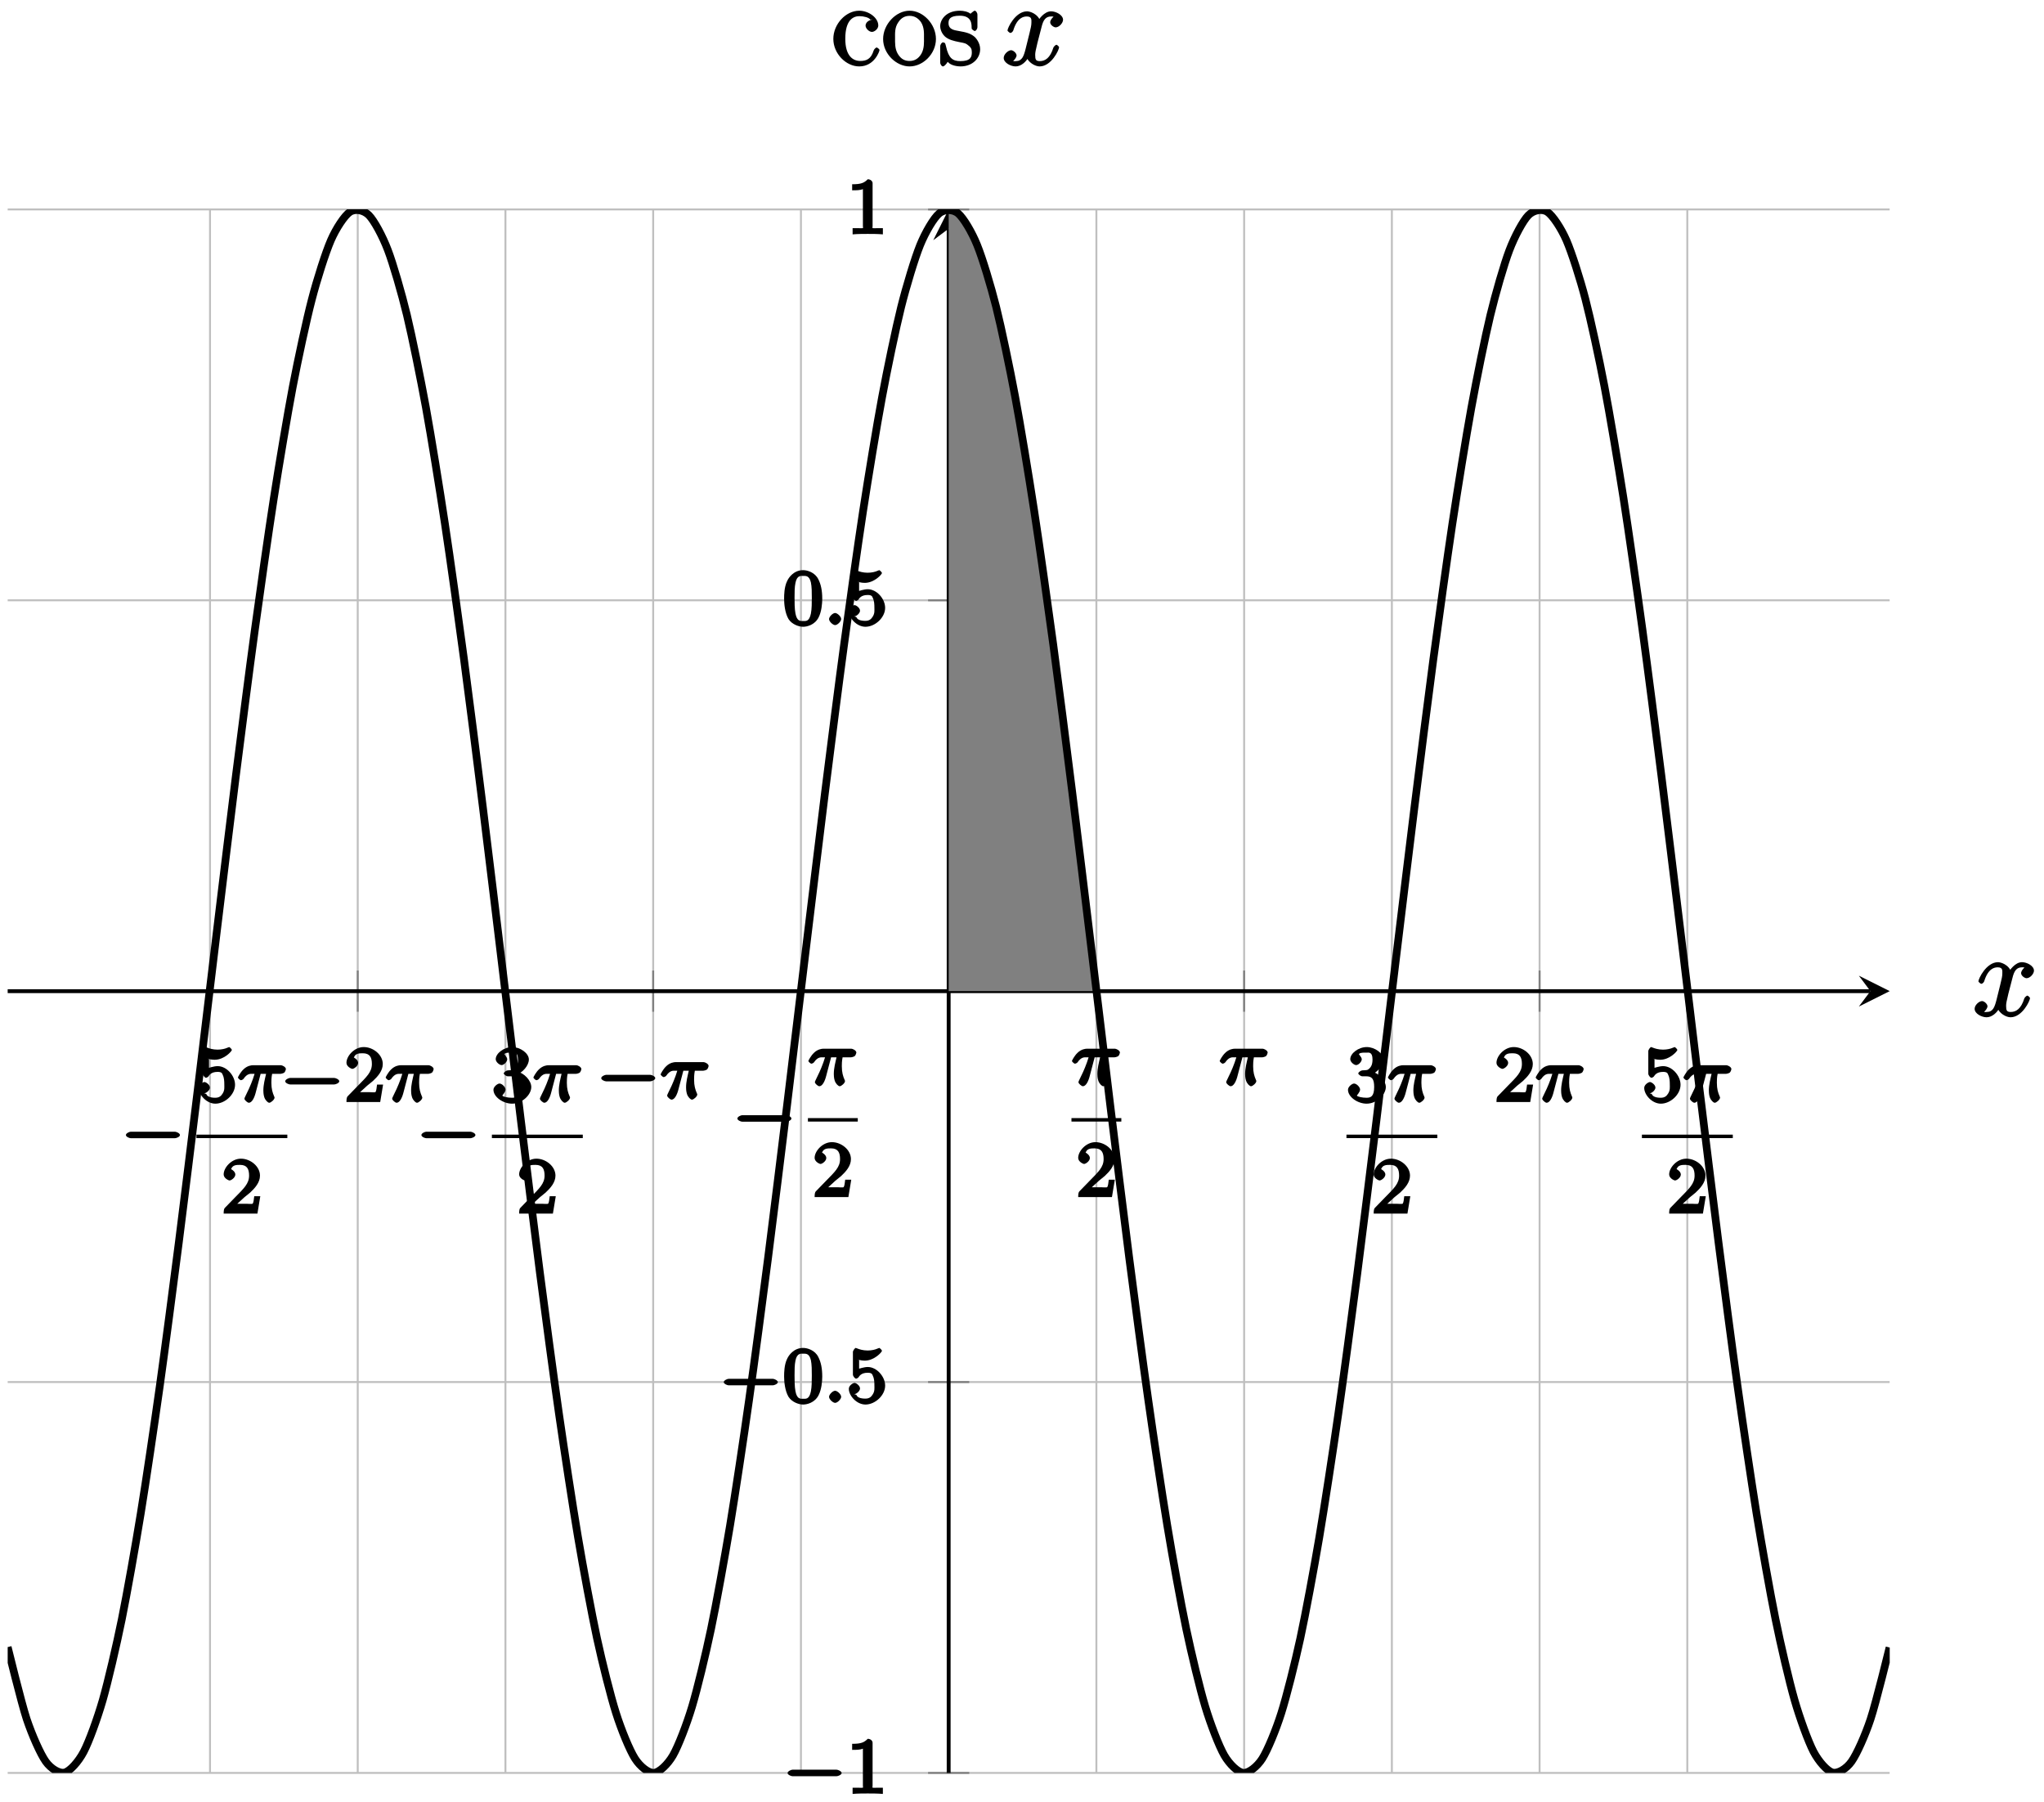 <?xml version="1.0" encoding="UTF-8"?>
<svg xmlns="http://www.w3.org/2000/svg" xmlns:xlink="http://www.w3.org/1999/xlink" width="211pt" height="186pt" viewBox="0 0 211 186" version="1.1">
<defs>
<g>
<symbol overflow="visible" id="glyph0-0">
<path style="stroke:none;" d=""/>
</symbol>
<symbol overflow="visible" id="glyph0-1">
<path style="stroke:none;" d="M 5.562 -1.812 C 5.703 -1.812 6.078 -1.953 6.078 -2.141 C 6.078 -2.328 5.703 -2.484 5.562 -2.484 L 1 -2.484 C 0.875 -2.484 0.5 -2.328 0.5 -2.141 C 0.5 -1.953 0.875 -1.812 1 -1.812 Z M 5.562 -1.812 "/>
</symbol>
<symbol overflow="visible" id="glyph1-0">
<path style="stroke:none;" d=""/>
</symbol>
<symbol overflow="visible" id="glyph1-1">
<path style="stroke:none;" d="M 1.109 -4.484 C 1.219 -4.453 1.531 -4.359 1.875 -4.359 C 2.875 -4.359 3.656 -5.25 3.656 -5.375 C 3.656 -5.453 3.422 -5.672 3.375 -5.672 C 3.359 -5.672 3.219 -5.609 3.172 -5.594 C 2.969 -5.5 2.594 -5.406 2.172 -5.406 C 1.703 -5.406 1.312 -5.531 1.125 -5.609 C 1.109 -5.609 0.969 -5.672 0.953 -5.672 C 0.859 -5.672 0.656 -5.391 0.656 -5.25 L 0.656 -2.922 C 0.656 -2.766 0.859 -2.5 0.984 -2.5 C 1.047 -2.5 1.188 -2.578 1.234 -2.641 C 1.328 -2.766 1.5 -3.109 2.188 -3.109 C 2.625 -3.109 2.656 -2.938 2.719 -2.781 C 2.859 -2.5 2.875 -2.125 2.875 -1.812 C 2.875 -1.516 2.922 -1.219 2.703 -0.875 C 2.547 -0.625 2.359 -0.438 1.938 -0.438 C 1.422 -0.438 1.094 -0.578 1.016 -0.828 C 0.75 -0.906 0.812 -0.906 0.812 -0.906 C 1.031 -0.906 1.391 -1.234 1.391 -1.484 C 1.391 -1.781 0.984 -2.062 0.828 -2.062 C 0.672 -2.062 0.234 -1.797 0.234 -1.453 C 0.234 -0.734 1.047 0.172 1.953 0.172 C 2.953 0.172 3.984 -0.781 3.984 -1.781 C 3.984 -2.703 3.125 -3.703 2.188 -3.703 C 1.797 -3.703 1.281 -3.516 1.297 -3.531 L 1.297 -4.422 Z M 1.109 -4.484 "/>
</symbol>
<symbol overflow="visible" id="glyph1-2">
<path style="stroke:none;" d="M 2.375 -1.688 C 2.5 -1.797 2.844 -2.062 2.969 -2.172 C 3.453 -2.625 3.984 -3.203 3.984 -3.922 C 3.984 -4.875 3 -5.672 2.016 -5.672 C 1.047 -5.672 0.234 -4.75 0.234 -4.047 C 0.234 -3.656 0.734 -3.422 0.844 -3.422 C 1.016 -3.422 1.438 -3.719 1.438 -4.031 C 1.438 -4.438 0.859 -4.625 1.016 -4.625 C 1.172 -5.016 1.531 -5.031 1.922 -5.031 C 2.656 -5.031 2.859 -4.594 2.859 -3.922 C 2.859 -3.094 2.328 -2.609 1.391 -1.656 L 0.375 -0.609 C 0.281 -0.531 0.234 -0.375 0.234 0 L 3.719 0 L 4.016 -1.797 L 3.391 -1.797 C 3.344 -1.453 3.328 -1.172 3.234 -1.031 C 3.188 -0.969 2.719 -1.016 2.594 -1.016 L 1.172 -1.016 L 1.297 -0.703 Z M 2.375 -1.688 "/>
</symbol>
<symbol overflow="visible" id="glyph1-3">
<path style="stroke:none;" d="M 2.016 -2.656 C 2.641 -2.656 2.859 -2.375 2.859 -1.547 C 2.859 -0.547 2.484 -0.438 2.062 -0.438 C 1.625 -0.438 1.141 -0.547 1.078 -0.656 C 1.031 -0.656 1.406 -1.016 1.406 -1.281 C 1.406 -1.531 1.047 -1.906 0.781 -1.906 C 0.578 -1.906 0.156 -1.578 0.156 -1.266 C 0.156 -0.516 1.156 0.172 2.078 0.172 C 3.125 0.172 4.062 -0.75 4.062 -1.547 C 4.062 -2.203 3.344 -3 2.531 -3.172 L 2.531 -2.812 C 3.156 -3.031 3.812 -3.75 3.812 -4.391 C 3.812 -5.031 2.922 -5.672 2.094 -5.672 C 1.234 -5.672 0.391 -5.016 0.391 -4.422 C 0.391 -4.125 0.781 -3.812 1 -3.812 C 1.25 -3.812 1.578 -4.172 1.578 -4.406 C 1.578 -4.688 1.141 -4.984 1.328 -4.984 C 1.438 -5.125 1.922 -5.094 2.062 -5.094 C 2.266 -5.094 2.688 -5.219 2.688 -4.391 C 2.688 -3.828 2.516 -3.625 2.406 -3.5 C 2.156 -3.25 2.109 -3.297 1.625 -3.266 C 1.469 -3.25 1.219 -3.062 1.219 -2.953 C 1.219 -2.844 1.484 -2.656 1.625 -2.656 Z M 2.016 -2.656 "/>
</symbol>
<symbol overflow="visible" id="glyph1-4">
<path style="stroke:none;" d="M 2.688 -5.266 C 2.688 -5.469 2.484 -5.672 2.188 -5.672 C 1.812 -5.297 1.516 -5.156 0.578 -5.156 L 0.578 -4.531 C 0.984 -4.531 1.406 -4.531 1.688 -4.656 L 1.688 -0.844 C 1.688 -0.547 1.844 -0.625 1.094 -0.625 L 0.625 -0.625 L 0.625 0.016 C 1.141 -0.031 1.828 -0.031 2.188 -0.031 C 2.547 -0.031 3.234 -0.031 3.75 0.016 L 3.75 -0.625 L 3.281 -0.625 C 2.531 -0.625 2.688 -0.547 2.688 -0.844 Z M 2.688 -5.266 "/>
</symbol>
<symbol overflow="visible" id="glyph1-5">
<path style="stroke:none;" d="M 4.078 -2.719 C 4.078 -3.578 3.938 -4.219 3.672 -4.734 C 3.328 -5.438 2.547 -5.672 2.109 -5.672 C 1.109 -5.672 0.609 -4.859 0.5 -4.641 L 0.438 -4.516 C 0.156 -3.922 0.141 -3.141 0.141 -2.719 C 0.141 -2.203 0.219 -1.266 0.594 -0.625 C 0.969 -0.047 1.688 0.172 2.109 0.172 C 2.5 0.172 3.312 -0.016 3.703 -0.797 C 4 -1.375 4.078 -2.203 4.078 -2.719 Z M 2.109 -0.422 C 1.844 -0.422 1.469 -0.359 1.312 -1.203 C 1.219 -1.656 1.219 -2.406 1.219 -2.828 C 1.219 -3.375 1.219 -3.922 1.312 -4.359 C 1.469 -5.172 1.906 -5.078 2.109 -5.078 C 2.375 -5.078 2.734 -5.125 2.906 -4.406 C 3 -3.953 3 -3.359 3 -2.828 C 3 -2.344 3 -1.641 2.906 -1.188 C 2.734 -0.344 2.375 -0.422 2.109 -0.422 Z M 2.109 -0.422 "/>
</symbol>
<symbol overflow="visible" id="glyph2-0">
<path style="stroke:none;" d=""/>
</symbol>
<symbol overflow="visible" id="glyph2-1">
<path style="stroke:none;" d="M 2.266 -2.906 L 2.953 -2.906 C 2.828 -2.359 2.672 -1.781 2.672 -1.188 C 2.672 -1.125 2.672 -0.781 2.766 -0.5 C 2.875 -0.172 3.141 0.078 3.281 0.078 C 3.453 0.078 3.828 -0.25 3.828 -0.453 C 3.828 -0.5 3.812 -0.516 3.781 -0.594 C 3.625 -0.953 3.5 -1.344 3.5 -1.984 C 3.5 -2.172 3.5 -2.516 3.578 -2.906 L 4.406 -2.906 C 4.531 -2.906 4.734 -2.969 4.828 -3.031 C 4.922 -3.109 5 -3.344 5 -3.391 C 5 -3.625 4.609 -3.797 4.484 -3.797 L 1.609 -3.797 C 1.438 -3.797 1 -3.75 0.609 -3.359 C 0.312 -3.078 0.047 -2.578 0.047 -2.531 C 0.047 -2.453 0.281 -2.25 0.344 -2.25 C 0.438 -2.25 0.578 -2.328 0.625 -2.391 C 1.016 -2.969 1.359 -2.906 1.531 -2.906 L 1.766 -2.906 C 1.578 -2.25 1.219 -1.406 1 -0.984 C 0.812 -0.578 0.719 -0.422 0.719 -0.344 C 0.719 -0.188 1.047 0.078 1.172 0.078 C 1.484 0.078 1.75 -0.406 1.906 -1.062 L 2.391 -2.906 Z M 2.266 -2.906 "/>
</symbol>
<symbol overflow="visible" id="glyph2-2">
<path style="stroke:none;" d="M 1.797 -0.625 C 1.797 -0.891 1.391 -1.25 1.172 -1.25 C 0.922 -1.25 0.547 -0.859 0.547 -0.625 C 0.547 -0.359 0.953 0 1.172 0 C 1.422 0 1.797 -0.391 1.797 -0.625 Z M 1.797 -0.625 "/>
</symbol>
<symbol overflow="visible" id="glyph3-0">
<path style="stroke:none;" d=""/>
</symbol>
<symbol overflow="visible" id="glyph3-1">
<path style="stroke:none;" d="M 5.672 -5.172 C 5.281 -5.109 4.969 -4.656 4.969 -4.438 C 4.969 -4.141 5.359 -3.906 5.531 -3.906 C 5.891 -3.906 6.297 -4.359 6.297 -4.688 C 6.297 -5.188 5.562 -5.562 5.062 -5.562 C 4.344 -5.562 3.766 -4.703 3.656 -4.469 L 3.984 -4.469 C 3.703 -5.359 2.812 -5.562 2.594 -5.562 C 1.375 -5.562 0.562 -3.844 0.562 -3.578 C 0.562 -3.531 0.781 -3.328 0.859 -3.328 C 0.953 -3.328 1.094 -3.438 1.156 -3.578 C 1.562 -4.922 2.219 -5.031 2.562 -5.031 C 3.094 -5.031 3.031 -4.672 3.031 -4.391 C 3.031 -4.125 2.969 -3.844 2.828 -3.281 L 2.422 -1.641 C 2.234 -0.922 2.062 -0.422 1.422 -0.422 C 1.359 -0.422 1.172 -0.375 0.922 -0.531 L 0.812 -0.281 C 1.25 -0.359 1.5 -0.859 1.5 -1 C 1.5 -1.25 1.156 -1.547 0.938 -1.547 C 0.641 -1.547 0.172 -1.141 0.172 -0.75 C 0.172 -0.25 0.891 0.125 1.406 0.125 C 1.984 0.125 2.5 -0.375 2.75 -0.859 L 2.469 -0.969 C 2.672 -0.266 3.438 0.125 3.875 0.125 C 5.094 0.125 5.891 -1.594 5.891 -1.859 C 5.891 -1.906 5.688 -2.109 5.625 -2.109 C 5.516 -2.109 5.328 -1.906 5.297 -1.812 C 4.969 -0.75 4.453 -0.422 3.906 -0.422 C 3.484 -0.422 3.422 -0.578 3.422 -1.062 C 3.422 -1.328 3.469 -1.516 3.656 -2.312 L 4.078 -3.938 C 4.25 -4.656 4.5 -5.031 5.062 -5.031 C 5.078 -5.031 5.297 -5.062 5.547 -4.906 Z M 5.672 -5.172 "/>
</symbol>
<symbol overflow="visible" id="glyph4-0">
<path style="stroke:none;" d=""/>
</symbol>
<symbol overflow="visible" id="glyph4-1">
<path style="stroke:none;" d="M 4.328 -4.719 C 4.188 -4.719 3.578 -4.562 3.578 -4.078 C 3.578 -3.797 3.938 -3.438 4.234 -3.438 C 4.5 -3.438 4.891 -3.75 4.891 -4.094 C 4.891 -4.906 3.891 -5.625 2.922 -5.625 C 1.531 -5.625 0.25 -4.234 0.25 -2.719 C 0.25 -1.188 1.562 0.125 2.922 0.125 C 4.5 0.125 5.016 -1.453 5.016 -1.562 C 5.016 -1.672 4.766 -1.828 4.734 -1.828 C 4.625 -1.828 4.453 -1.641 4.406 -1.5 C 4.141 -0.641 3.672 -0.438 3.031 -0.438 C 2.297 -0.438 1.484 -0.922 1.484 -2.734 C 1.484 -4.719 2.344 -5.062 2.938 -5.062 C 3.391 -5.062 3.938 -4.922 4.047 -4.719 Z M 4.328 -4.719 "/>
</symbol>
<symbol overflow="visible" id="glyph4-2">
<path style="stroke:none;" d="M 5.641 -2.703 C 5.641 -4.25 4.312 -5.625 2.922 -5.625 C 1.5 -5.625 0.188 -4.203 0.188 -2.703 C 0.188 -1.172 1.547 0.125 2.922 0.125 C 4.328 0.125 5.641 -1.188 5.641 -2.703 Z M 2.922 -0.438 C 2.484 -0.438 2.062 -0.578 1.703 -1.172 C 1.391 -1.703 1.422 -2.312 1.422 -2.812 C 1.422 -3.266 1.375 -3.891 1.75 -4.422 C 2.078 -4.938 2.5 -5.094 2.922 -5.094 C 3.375 -5.094 3.766 -4.906 4.094 -4.453 C 4.453 -3.891 4.406 -3.25 4.406 -2.812 C 4.406 -2.391 4.453 -1.75 4.141 -1.188 C 3.812 -0.625 3.375 -0.438 2.922 -0.438 Z M 2.922 -0.438 "/>
</symbol>
<symbol overflow="visible" id="glyph4-3">
<path style="stroke:none;" d="M 4.078 -5.203 C 4.078 -5.422 3.922 -5.625 3.797 -5.625 C 3.703 -5.625 3.359 -5.312 3.359 -5.312 C 3.125 -5.516 2.656 -5.625 2.266 -5.625 C 0.828 -5.625 0.234 -4.688 0.234 -4.031 C 0.234 -3.891 0.281 -3.375 0.734 -2.953 C 1.109 -2.625 1.641 -2.5 2.188 -2.391 C 2.844 -2.266 2.875 -2.266 3.172 -2.016 C 3.391 -1.844 3.5 -1.688 3.5 -1.344 C 3.5 -0.844 3.375 -0.422 2.312 -0.422 C 1.531 -0.422 1.109 -0.719 0.844 -1.906 C 0.797 -2.125 0.75 -2.25 0.734 -2.266 C 0.719 -2.312 0.562 -2.359 0.531 -2.359 C 0.391 -2.359 0.234 -2.141 0.234 -1.922 L 0.234 -0.297 C 0.234 -0.078 0.391 0.125 0.516 0.125 C 0.578 0.125 0.688 0.078 0.891 -0.172 C 0.953 -0.266 0.953 -0.281 1.016 -0.344 C 1.359 0.078 2.125 0.125 2.328 0.125 C 3.578 0.125 4.359 -0.719 4.359 -1.656 C 4.359 -2.312 3.922 -2.797 3.812 -2.906 C 3.375 -3.281 2.953 -3.391 2.156 -3.531 C 1.812 -3.609 1.094 -3.625 1.094 -4.344 C 1.094 -4.703 1.188 -5.109 2.266 -5.109 C 3.562 -5.109 3.469 -4.141 3.484 -3.781 C 3.5 -3.688 3.75 -3.531 3.797 -3.531 C 3.922 -3.531 4.078 -3.734 4.078 -3.953 Z M 4.078 -5.203 "/>
</symbol>
</g>
<clipPath id="clip1">
  <path d="M 97 21.609 L 114 21.609 L 114 103 L 97 103 Z M 97 21.609 "/>
</clipPath>
<clipPath id="clip2">
  <path d="M 0.793 21.609 L 195.074 21.609 L 195.074 183.016 L 0.793 183.016 Z M 0.793 21.609 "/>
</clipPath>
</defs>
<g id="surface1">
<path style="fill:none;stroke-width:0.199;stroke-linecap:butt;stroke-linejoin:miter;stroke:rgb(75%,75%,75%);stroke-opacity:1;stroke-miterlimit:10;" d="M 20.886 -0.001 L 20.886 161.395 M 36.135 -0.001 L 36.135 161.395 M 51.384 -0.001 L 51.384 161.395 M 66.634 -0.001 L 66.634 161.395 M 81.887 -0.001 L 81.887 161.395 M 112.385 -0.001 L 112.385 161.395 M 127.638 -0.001 L 127.638 161.395 M 142.888 -0.001 L 142.888 161.395 M 158.137 -0.001 L 158.137 161.395 M 173.386 -0.001 L 173.386 161.395 " transform="matrix(1,0,0,-1,0.793,183.014)"/>
<path style="fill:none;stroke-width:0.199;stroke-linecap:butt;stroke-linejoin:miter;stroke:rgb(75%,75%,75%);stroke-opacity:1;stroke-miterlimit:10;" d="M 0 -0.001 L 194.272 -0.001 M 0 40.348 L 194.272 40.348 M 0 121.046 L 194.272 121.046 M 0 161.395 L 194.272 161.395 " transform="matrix(1,0,0,-1,0.793,183.014)"/>
<path style="fill:none;stroke-width:0.199;stroke-linecap:butt;stroke-linejoin:miter;stroke:rgb(50%,50%,50%);stroke-opacity:1;stroke-miterlimit:10;" d="M 20.886 78.572 L 20.886 82.826 M 36.135 78.572 L 36.135 82.826 M 51.384 78.572 L 51.384 82.826 M 66.634 78.572 L 66.634 82.826 M 81.887 78.572 L 81.887 82.826 M 112.385 78.572 L 112.385 82.826 M 127.638 78.572 L 127.638 82.826 M 142.888 78.572 L 142.888 82.826 M 158.137 78.572 L 158.137 82.826 M 173.386 78.572 L 173.386 82.826 " transform="matrix(1,0,0,-1,0.793,183.014)"/>
<path style="fill:none;stroke-width:0.199;stroke-linecap:butt;stroke-linejoin:miter;stroke:rgb(50%,50%,50%);stroke-opacity:1;stroke-miterlimit:10;" d="M 95.011 -0.001 L 99.261 -0.001 M 95.011 40.348 L 99.261 40.348 M 95.011 121.046 L 99.261 121.046 M 95.011 161.395 L 99.261 161.395 " transform="matrix(1,0,0,-1,0.793,183.014)"/>
<path style="fill:none;stroke-width:0.399;stroke-linecap:butt;stroke-linejoin:miter;stroke:rgb(0%,0%,0%);stroke-opacity:1;stroke-miterlimit:10;" d="M 0 80.697 L 192.28 80.697 " transform="matrix(1,0,0,-1,0.793,183.014)"/>
<path style=" stroke:none;fill-rule:nonzero;fill:rgb(0%,0%,0%);fill-opacity:1;" d="M 195.074 102.312 L 191.887 100.719 L 193.082 102.312 L 191.887 103.906 "/>
<path style="fill:none;stroke-width:0.399;stroke-linecap:butt;stroke-linejoin:miter;stroke:rgb(0%,0%,0%);stroke-opacity:1;stroke-miterlimit:10;" d="M 97.136 -0.001 L 97.136 159.403 " transform="matrix(1,0,0,-1,0.793,183.014)"/>
<path style=" stroke:none;fill-rule:nonzero;fill:rgb(0%,0%,0%);fill-opacity:1;" d="M 97.934 21.609 L 96.34 24.797 L 97.934 23.602 L 99.527 24.797 "/>
<g clip-path="url(#clip1)" clip-rule="nonzero">
<path style=" stroke:none;fill-rule:nonzero;fill:rgb(50%,50%,50%);fill-opacity:1;" d="M 97.934 21.684 C 98.285 21.684 98.641 21.797 98.91 22.02 C 99.453 22.473 100.328 23.938 100.871 25.277 C 101.418 26.617 102.289 29.496 102.836 31.668 C 103.379 33.84 104.254 38.016 104.797 40.934 C 105.344 43.852 106.215 49.148 106.758 52.691 C 107.305 56.234 108.176 62.445 108.723 66.473 C 109.266 70.496 110.141 77.363 110.684 81.707 C 111.23 86.051 112.102 93.297 112.648 97.781 C 112.805 99.078 112.988 100.609 113.184 102.238 L 113.184 102.312 L 97.934 102.312 Z M 97.934 21.684 "/>
</g>
<g style="fill:rgb(0%,0%,0%);fill-opacity:1;">
  <use xlink:href="#glyph0-1" x="12.497" y="119.308"/>
</g>
<g style="fill:rgb(0%,0%,0%);fill-opacity:1;">
  <use xlink:href="#glyph1-1" x="20.28" y="113.758"/>
</g>
<g style="fill:rgb(0%,0%,0%);fill-opacity:1;">
  <use xlink:href="#glyph2-1" x="24.514" y="113.758"/>
</g>
<path style="fill:none;stroke-width:0.359;stroke-linecap:butt;stroke-linejoin:miter;stroke:rgb(0%,0%,0%);stroke-opacity:1;stroke-miterlimit:10;" d="M 60.576 -169.023 L 69.958 -169.023 " transform="matrix(1,0,0,-1,-40.297,-51.717)"/>
<g style="fill:rgb(0%,0%,0%);fill-opacity:1;">
  <use xlink:href="#glyph1-2" x="22.854" y="125.279"/>
</g>
<g style="fill:rgb(0%,0%,0%);fill-opacity:1;">
  <use xlink:href="#glyph0-1" x="28.944" y="113.758"/>
</g>
<g style="fill:rgb(0%,0%,0%);fill-opacity:1;">
  <use xlink:href="#glyph1-2" x="35.53" y="113.758"/>
</g>
<g style="fill:rgb(0%,0%,0%);fill-opacity:1;">
  <use xlink:href="#glyph2-1" x="39.765" y="113.758"/>
</g>
<g style="fill:rgb(0%,0%,0%);fill-opacity:1;">
  <use xlink:href="#glyph0-1" x="43" y="119.308"/>
</g>
<g style="fill:rgb(0%,0%,0%);fill-opacity:1;">
  <use xlink:href="#glyph1-3" x="50.782" y="113.758"/>
</g>
<g style="fill:rgb(0%,0%,0%);fill-opacity:1;">
  <use xlink:href="#glyph2-1" x="55.016" y="113.758"/>
</g>
<path style="fill:none;stroke-width:0.359;stroke-linecap:butt;stroke-linejoin:miter;stroke:rgb(0%,0%,0%);stroke-opacity:1;stroke-miterlimit:10;" d="M 60.573 -169.023 L 69.955 -169.023 " transform="matrix(1,0,0,-1,-9.795,-51.717)"/>
<g style="fill:rgb(0%,0%,0%);fill-opacity:1;">
  <use xlink:href="#glyph1-2" x="53.356" y="125.279"/>
</g>
<g style="fill:rgb(0%,0%,0%);fill-opacity:1;">
  <use xlink:href="#glyph0-1" x="61.564" y="113.437"/>
</g>
<g style="fill:rgb(0%,0%,0%);fill-opacity:1;">
  <use xlink:href="#glyph2-1" x="68.15" y="113.437"/>
</g>
<g style="fill:rgb(0%,0%,0%);fill-opacity:1;">
  <use xlink:href="#glyph0-1" x="75.618" y="117.603"/>
</g>
<g style="fill:rgb(0%,0%,0%);fill-opacity:1;">
  <use xlink:href="#glyph2-1" x="83.401" y="112.053"/>
</g>
<path style="fill:none;stroke-width:0.359;stroke-linecap:butt;stroke-linejoin:miter;stroke:rgb(0%,0%,0%);stroke-opacity:1;stroke-miterlimit:10;" d="M 60.576 -169.021 L 65.724 -169.021 " transform="matrix(1,0,0,-1,22.824,-53.422)"/>
<g style="fill:rgb(0%,0%,0%);fill-opacity:1;">
  <use xlink:href="#glyph1-2" x="83.858" y="123.574"/>
</g>
<g style="fill:rgb(0%,0%,0%);fill-opacity:1;">
  <use xlink:href="#glyph2-1" x="110.609" y="112.053"/>
</g>
<path style="fill:none;stroke-width:0.359;stroke-linecap:butt;stroke-linejoin:miter;stroke:rgb(0%,0%,0%);stroke-opacity:1;stroke-miterlimit:10;" d="M 53.987 -169.021 L 59.135 -169.021 " transform="matrix(1,0,0,-1,56.619,-53.422)"/>
<g style="fill:rgb(0%,0%,0%);fill-opacity:1;">
  <use xlink:href="#glyph1-2" x="111.066" y="123.574"/>
</g>
<g style="fill:rgb(0%,0%,0%);fill-opacity:1;">
  <use xlink:href="#glyph2-1" x="125.861" y="112.053"/>
</g>
<g style="fill:rgb(0%,0%,0%);fill-opacity:1;">
  <use xlink:href="#glyph1-3" x="138.995" y="113.758"/>
</g>
<g style="fill:rgb(0%,0%,0%);fill-opacity:1;">
  <use xlink:href="#glyph2-1" x="143.229" y="113.758"/>
</g>
<path style="fill:none;stroke-width:0.359;stroke-linecap:butt;stroke-linejoin:miter;stroke:rgb(0%,0%,0%);stroke-opacity:1;stroke-miterlimit:10;" d="M 53.989 -169.023 L 63.371 -169.023 " transform="matrix(1,0,0,-1,85.005,-51.717)"/>
<g style="fill:rgb(0%,0%,0%);fill-opacity:1;">
  <use xlink:href="#glyph1-2" x="141.569" y="125.279"/>
</g>
<g style="fill:rgb(0%,0%,0%);fill-opacity:1;">
  <use xlink:href="#glyph1-2" x="154.246" y="113.758"/>
</g>
<g style="fill:rgb(0%,0%,0%);fill-opacity:1;">
  <use xlink:href="#glyph2-1" x="158.481" y="113.758"/>
</g>
<g style="fill:rgb(0%,0%,0%);fill-opacity:1;">
  <use xlink:href="#glyph1-1" x="169.497" y="113.758"/>
</g>
<g style="fill:rgb(0%,0%,0%);fill-opacity:1;">
  <use xlink:href="#glyph2-1" x="173.731" y="113.758"/>
</g>
<path style="fill:none;stroke-width:0.359;stroke-linecap:butt;stroke-linejoin:miter;stroke:rgb(0%,0%,0%);stroke-opacity:1;stroke-miterlimit:10;" d="M 53.986 -169.023 L 63.368 -169.023 " transform="matrix(1,0,0,-1,115.507,-51.717)"/>
<g style="fill:rgb(0%,0%,0%);fill-opacity:1;">
  <use xlink:href="#glyph1-2" x="172.071" y="125.279"/>
</g>
<g style="fill:rgb(0%,0%,0%);fill-opacity:1;">
  <use xlink:href="#glyph0-1" x="80.802" y="185.167"/>
</g>
<g style="fill:rgb(0%,0%,0%);fill-opacity:1;">
  <use xlink:href="#glyph1-4" x="87.388" y="185.167"/>
</g>
<g style="fill:rgb(0%,0%,0%);fill-opacity:1;">
  <use xlink:href="#glyph0-1" x="74.215" y="144.816"/>
</g>
<g style="fill:rgb(0%,0%,0%);fill-opacity:1;">
  <use xlink:href="#glyph1-5" x="80.802" y="144.816"/>
</g>
<g style="fill:rgb(0%,0%,0%);fill-opacity:1;">
  <use xlink:href="#glyph2-2" x="85.036" y="144.816"/>
</g>
<g style="fill:rgb(0%,0%,0%);fill-opacity:1;">
  <use xlink:href="#glyph1-1" x="87.389" y="144.816"/>
</g>
<g style="fill:rgb(0%,0%,0%);fill-opacity:1;">
  <use xlink:href="#glyph1-5" x="80.802" y="64.528"/>
</g>
<g style="fill:rgb(0%,0%,0%);fill-opacity:1;">
  <use xlink:href="#glyph2-2" x="85.036" y="64.528"/>
</g>
<g style="fill:rgb(0%,0%,0%);fill-opacity:1;">
  <use xlink:href="#glyph1-1" x="87.388" y="64.528"/>
</g>
<g style="fill:rgb(0%,0%,0%);fill-opacity:1;">
  <use xlink:href="#glyph1-4" x="87.389" y="24.177"/>
</g>
<g clip-path="url(#clip2)" clip-rule="nonzero">
<path style="fill:none;stroke-width:0.797;stroke-linecap:butt;stroke-linejoin:miter;stroke:rgb(0%,0%,0%);stroke-opacity:1;stroke-miterlimit:10;" d="M 0 12.99 C 0 12.99 1.418 7.197 1.961 5.557 C 2.508 3.92 3.379 1.948 3.926 1.182 C 4.469 0.417 5.344 -0.095 5.887 0.042 C 6.43 0.182 7.305 1.147 7.848 2.182 C 8.394 3.217 9.265 5.619 9.812 7.51 C 10.355 9.404 11.23 13.15 11.773 15.822 C 12.316 18.494 13.191 23.427 13.734 26.767 C 14.281 30.11 15.152 36.032 15.699 39.91 C 16.242 43.785 17.117 50.453 17.66 54.706 C 18.206 58.96 19.078 66.108 19.624 70.565 C 20.167 75.021 21.038 82.353 21.585 86.829 C 22.128 91.31 23.003 98.532 23.546 102.852 C 24.093 107.172 24.964 113.984 25.511 117.968 C 26.054 121.952 26.929 128.085 27.472 131.573 C 28.015 135.061 28.89 140.256 29.432 143.103 C 29.979 145.955 30.85 150.009 31.397 152.099 C 31.94 154.193 32.815 156.938 33.358 158.192 C 33.901 159.446 34.776 160.766 35.319 161.13 C 35.866 161.493 36.737 161.344 37.284 160.801 C 37.827 160.255 38.702 158.638 39.244 157.208 C 39.791 155.782 40.662 152.763 41.209 150.509 C 41.752 148.255 42.623 143.955 43.17 140.967 C 43.713 137.979 44.588 132.577 45.131 128.975 C 45.678 125.378 46.549 119.085 47.096 115.019 C 47.639 110.953 48.514 104.035 49.056 99.668 C 49.599 95.302 50.474 88.036 51.017 83.548 C 51.564 79.056 52.435 71.74 52.982 67.311 C 53.525 62.882 54.4 55.808 54.943 51.617 C 55.486 47.425 56.361 40.887 56.904 37.106 C 57.451 33.325 58.322 27.583 58.868 24.368 C 59.411 21.15 60.286 16.443 60.829 13.92 C 61.376 11.396 62.247 7.912 62.794 6.19 C 63.337 4.463 64.208 2.342 64.755 1.483 C 65.298 0.628 66.173 -0.037 66.716 0.006 C 67.263 0.053 68.134 0.866 68.68 1.811 C 69.223 2.756 70.098 5.014 70.641 6.822 C 71.184 8.627 72.059 12.24 72.602 14.834 C 73.149 17.431 74.02 22.251 74.567 25.528 C 75.11 28.809 75.985 34.637 76.528 38.469 C 77.071 42.297 77.946 48.898 78.489 53.12 C 79.035 57.343 79.906 64.456 80.453 68.901 C 80.996 73.342 81.871 80.666 82.414 85.154 C 82.961 89.638 83.832 96.883 84.375 101.227 C 84.922 105.574 85.793 112.441 86.34 116.468 C 86.883 120.495 87.758 126.71 88.301 130.256 C 88.847 133.803 89.718 139.104 90.265 142.025 C 90.808 144.943 91.683 149.126 92.226 151.302 C 92.769 153.478 93.644 156.36 94.187 157.704 C 94.734 159.048 95.605 160.524 96.152 160.977 C 96.695 161.434 97.57 161.434 98.113 160.985 C 98.656 160.532 99.531 159.067 100.073 157.727 C 100.62 156.388 101.491 153.509 102.038 151.337 C 102.581 149.165 103.456 144.99 103.999 142.072 C 104.546 139.154 105.417 133.858 105.96 130.315 C 106.507 126.772 107.378 120.562 107.925 116.535 C 108.468 112.511 109.343 105.645 109.885 101.301 C 110.432 96.958 111.303 89.712 111.85 85.228 C 112.393 80.74 113.268 73.416 113.811 68.971 C 114.354 64.526 115.229 57.413 115.772 53.191 C 116.319 48.968 117.19 42.359 117.737 38.531 C 118.28 34.7 119.155 28.864 119.697 25.583 C 120.24 22.298 121.115 17.478 121.658 14.877 C 122.205 12.279 123.076 8.662 123.623 6.85 C 124.166 5.037 125.041 2.772 125.584 1.823 C 126.131 0.874 127.002 0.057 127.545 0.006 C 128.092 -0.04 128.963 0.616 129.509 1.471 C 130.052 2.323 130.927 4.44 131.47 6.162 C 132.017 7.881 132.888 11.357 133.435 13.877 C 133.978 16.396 134.853 21.099 135.396 24.314 C 135.939 27.528 136.814 33.266 137.357 37.043 C 137.904 40.82 138.775 47.359 139.321 51.546 C 139.864 55.737 140.739 62.807 141.282 67.237 C 141.825 71.666 142.7 78.986 143.243 83.474 C 143.79 87.966 144.661 95.231 145.208 99.598 C 145.751 103.965 146.626 110.887 147.169 114.953 C 147.716 119.023 148.587 125.315 149.13 128.917 C 149.676 132.518 150.547 137.928 151.094 140.92 C 151.637 143.908 152.512 148.216 153.055 150.47 C 153.602 152.728 154.473 155.755 155.02 157.185 C 155.563 158.618 156.438 160.243 156.981 160.794 C 157.524 161.341 158.399 161.493 158.942 161.137 C 159.488 160.778 160.359 159.462 160.906 158.212 C 161.449 156.962 162.324 154.224 162.867 152.134 C 163.41 150.044 164.285 145.998 164.828 143.15 C 165.375 140.307 166.246 135.116 166.793 131.627 C 167.336 128.143 168.211 122.019 168.754 118.035 C 169.297 114.054 170.172 107.242 170.714 102.922 C 171.261 98.602 172.132 91.384 172.679 86.907 C 173.222 82.427 174.097 75.096 174.64 70.639 C 175.187 66.182 176.058 59.034 176.605 54.781 C 177.148 50.523 178.019 43.851 178.566 39.973 C 179.109 36.094 179.984 30.169 180.526 26.821 C 181.073 23.478 181.944 18.54 182.491 15.865 C 183.034 13.189 183.909 9.439 184.452 7.541 C 184.995 5.647 185.87 3.241 186.413 2.198 C 186.96 1.159 187.831 0.186 188.378 0.042 C 188.921 -0.099 189.796 0.409 190.338 1.17 C 190.881 1.932 191.756 3.897 192.299 5.533 C 192.846 7.166 194.264 12.947 194.264 12.947 " transform="matrix(1,0,0,-1,0.793,183.014)"/>
</g>
<g style="fill:rgb(0%,0%,0%);fill-opacity:1;">
  <use xlink:href="#glyph3-1" x="203.667" y="104.886"/>
</g>
<g style="fill:rgb(0%,0%,0%);fill-opacity:1;">
  <use xlink:href="#glyph4-1" x="85.774" y="6.731"/>
  <use xlink:href="#glyph4-2" x="90.975" y="6.731"/>
  <use xlink:href="#glyph4-3" x="96.821" y="6.731"/>
</g>
<g style="fill:rgb(0%,0%,0%);fill-opacity:1;">
  <use xlink:href="#glyph3-1" x="103.44" y="6.731"/>
</g>
</g>
</svg>
